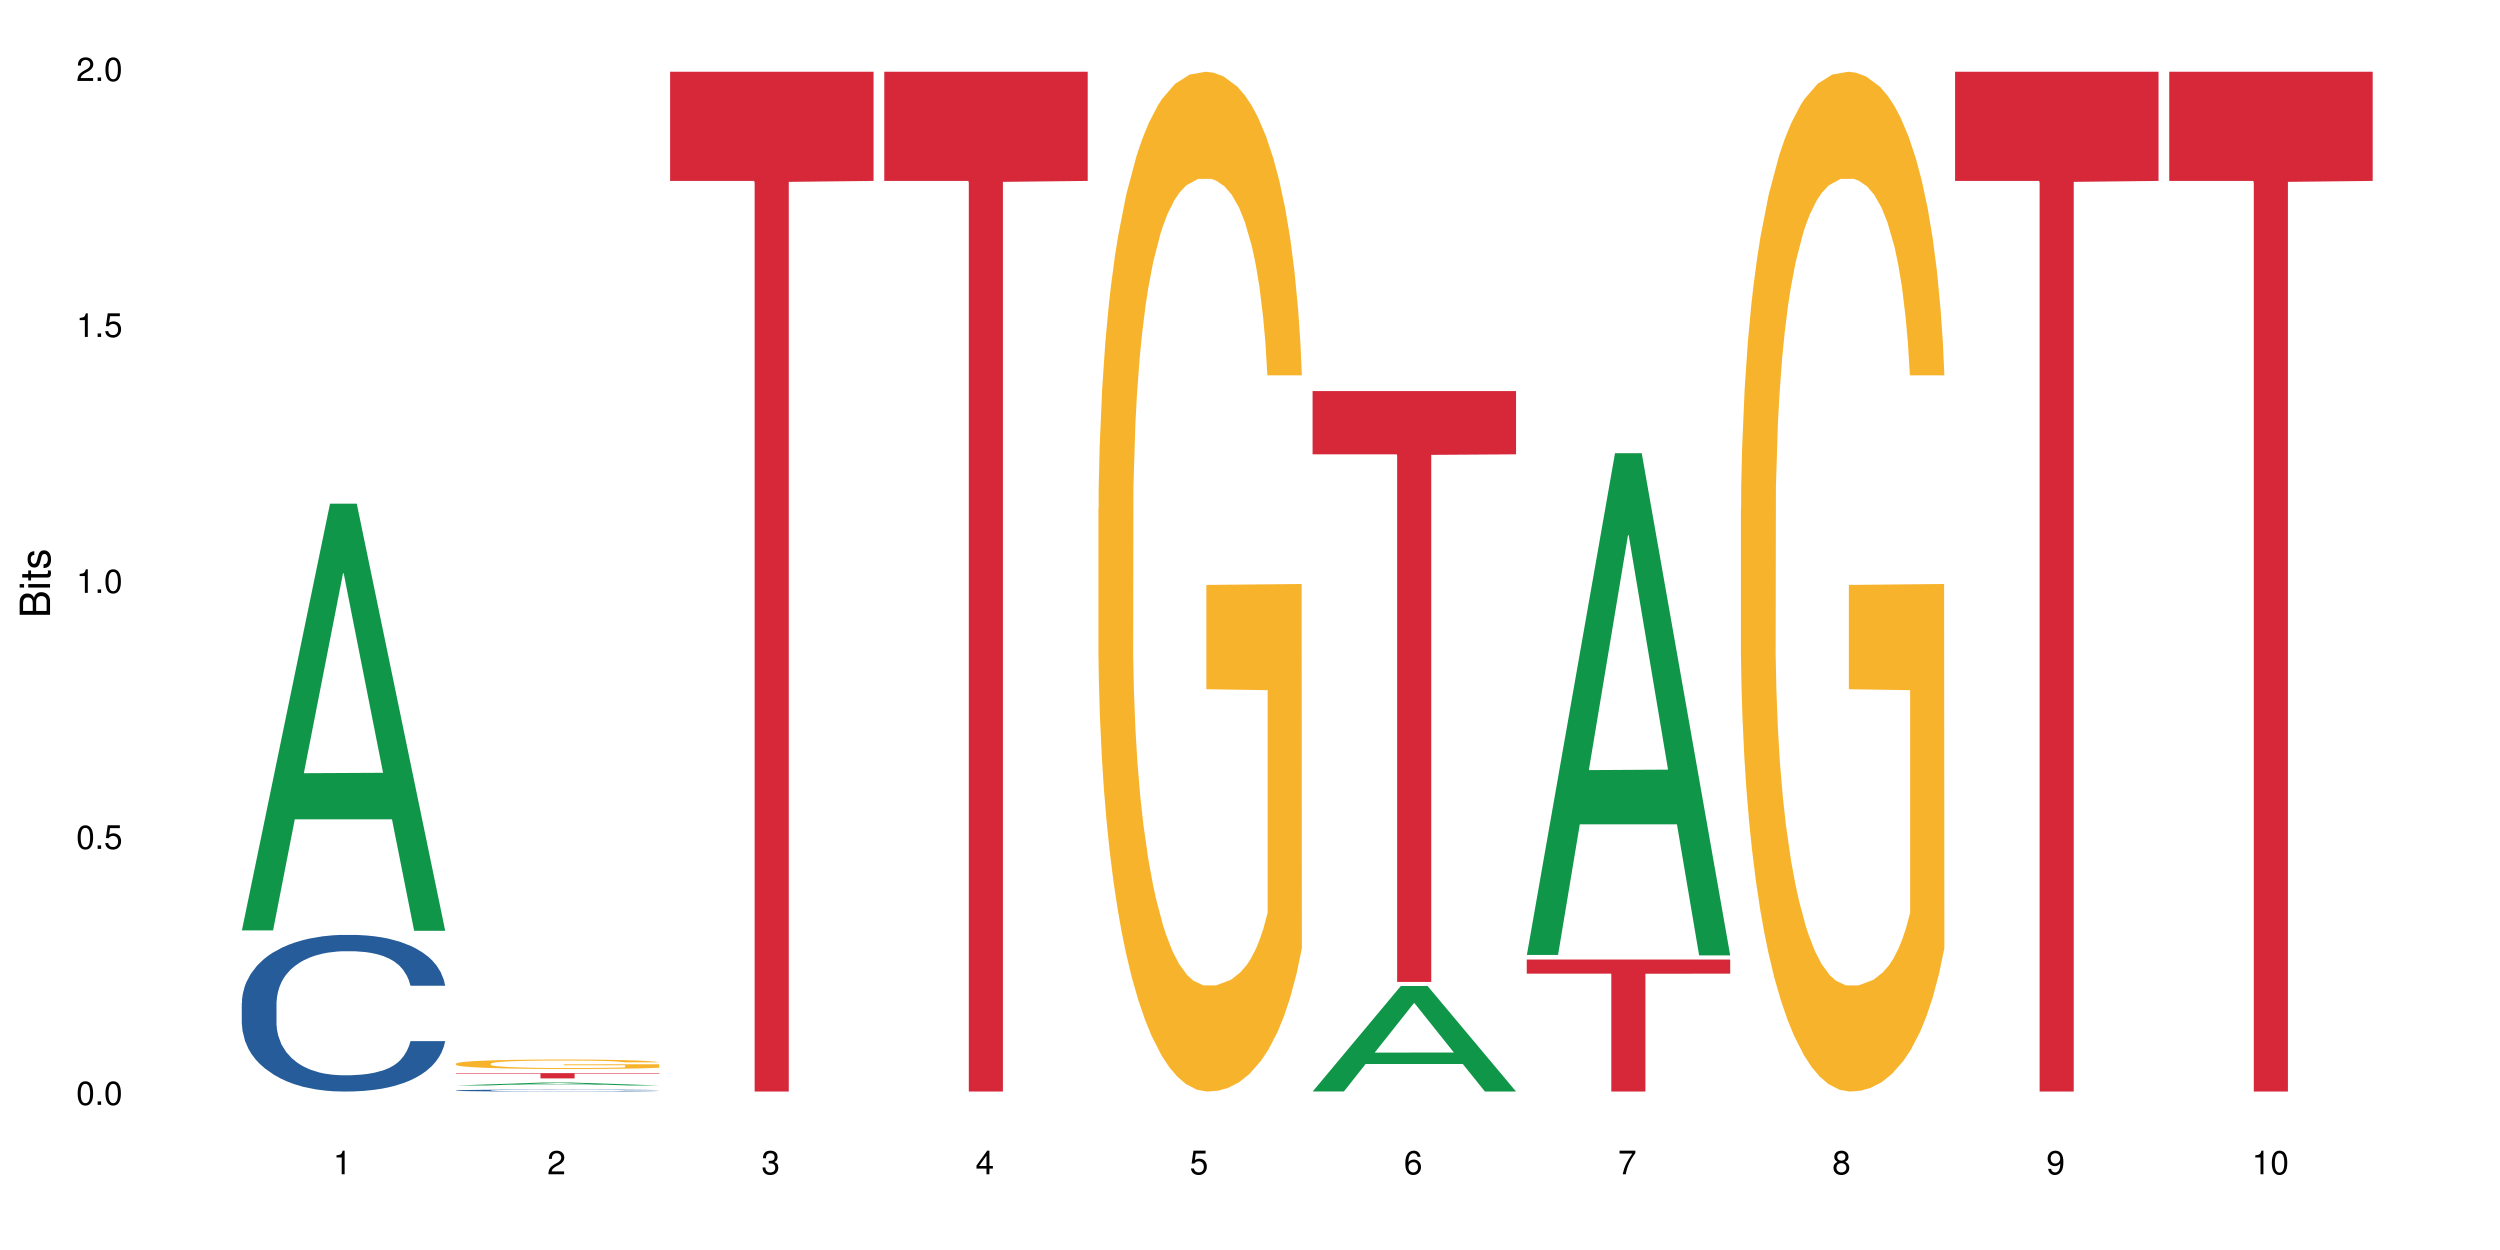 <?xml version="1.0" encoding="UTF-8"?>
<svg xmlns="http://www.w3.org/2000/svg" xmlns:xlink="http://www.w3.org/1999/xlink" width="720pt" height="360pt" viewBox="0 0 720 360" version="1.1">
<defs>
<g>
<symbol overflow="visible" id="glyph0-0">
<path style="stroke:none;" d=""/>
</symbol>
<symbol overflow="visible" id="glyph0-1">
<path style="stroke:none;" d="M 2.641 -6.797 C 2 -6.797 1.422 -6.531 1.078 -6.047 C 0.641 -5.453 0.406 -4.547 0.406 -3.297 C 0.406 -1 1.188 0.219 2.641 0.219 C 4.078 0.219 4.859 -1 4.859 -3.234 C 4.859 -4.562 4.656 -5.438 4.203 -6.047 C 3.844 -6.531 3.281 -6.797 2.641 -6.797 Z M 2.641 -6.047 C 3.547 -6.047 4 -5.125 4 -3.312 C 4 -1.375 3.562 -0.484 2.625 -0.484 C 1.734 -0.484 1.281 -1.422 1.281 -3.281 C 1.281 -5.141 1.734 -6.047 2.641 -6.047 Z M 2.641 -6.047 "/>
</symbol>
<symbol overflow="visible" id="glyph0-2">
<path style="stroke:none;" d="M 1.828 -1 L 0.828 -1 L 0.828 0 L 1.828 0 Z M 1.828 -1 "/>
</symbol>
<symbol overflow="visible" id="glyph0-3">
<path style="stroke:none;" d="M 4.562 -6.797 L 1.062 -6.797 L 0.547 -3.094 L 1.328 -3.094 C 1.719 -3.562 2.047 -3.734 2.578 -3.734 C 3.484 -3.734 4.062 -3.109 4.062 -2.094 C 4.062 -1.125 3.484 -0.531 2.578 -0.531 C 1.828 -0.531 1.375 -0.906 1.188 -1.672 L 0.328 -1.672 C 0.453 -1.109 0.547 -0.844 0.75 -0.594 C 1.125 -0.078 1.828 0.219 2.594 0.219 C 3.969 0.219 4.922 -0.781 4.922 -2.219 C 4.922 -3.562 4.031 -4.484 2.719 -4.484 C 2.25 -4.484 1.859 -4.359 1.469 -4.062 L 1.734 -5.969 L 4.562 -5.969 Z M 4.562 -6.797 "/>
</symbol>
<symbol overflow="visible" id="glyph0-4">
<path style="stroke:none;" d="M 2.484 -4.844 L 2.484 0 L 3.328 0 L 3.328 -6.797 L 2.766 -6.797 C 2.469 -5.75 2.281 -5.609 0.984 -5.453 L 0.984 -4.844 Z M 2.484 -4.844 "/>
</symbol>
<symbol overflow="visible" id="glyph0-5">
<path style="stroke:none;" d="M 4.859 -0.828 L 1.281 -0.828 C 1.359 -1.391 1.672 -1.75 2.5 -2.234 L 3.469 -2.75 C 4.406 -3.266 4.906 -3.969 4.906 -4.812 C 4.906 -5.375 4.672 -5.906 4.266 -6.266 C 3.859 -6.625 3.375 -6.797 2.719 -6.797 C 1.859 -6.797 1.219 -6.5 0.844 -5.922 C 0.609 -5.562 0.5 -5.125 0.484 -4.438 L 1.328 -4.438 C 1.359 -4.906 1.406 -5.188 1.531 -5.406 C 1.75 -5.812 2.188 -6.062 2.703 -6.062 C 3.469 -6.062 4.031 -5.516 4.031 -4.781 C 4.031 -4.25 3.719 -3.797 3.125 -3.438 L 2.234 -2.938 C 0.812 -2.141 0.406 -1.5 0.328 0 L 4.859 0 Z M 4.859 -0.828 "/>
</symbol>
<symbol overflow="visible" id="glyph0-6">
<path style="stroke:none;" d="M 2.125 -3.125 L 2.578 -3.125 C 3.516 -3.125 3.984 -2.703 3.984 -1.891 C 3.984 -1.031 3.469 -0.531 2.578 -0.531 C 1.656 -0.531 1.203 -0.984 1.156 -1.969 L 0.312 -1.969 C 0.344 -1.422 0.438 -1.078 0.609 -0.766 C 0.953 -0.109 1.625 0.219 2.547 0.219 C 3.953 0.219 4.859 -0.609 4.859 -1.906 C 4.859 -2.766 4.516 -3.25 3.703 -3.516 C 4.344 -3.766 4.656 -4.25 4.656 -4.938 C 4.656 -6.109 3.875 -6.797 2.578 -6.797 C 1.203 -6.797 0.484 -6.047 0.453 -4.609 L 1.297 -4.609 C 1.312 -5.016 1.344 -5.25 1.453 -5.453 C 1.641 -5.828 2.062 -6.062 2.594 -6.062 C 3.344 -6.062 3.797 -5.625 3.797 -4.906 C 3.797 -4.422 3.609 -4.141 3.25 -3.984 C 3.016 -3.891 2.719 -3.844 2.125 -3.844 Z M 2.125 -3.125 "/>
</symbol>
<symbol overflow="visible" id="glyph0-7">
<path style="stroke:none;" d="M 3.141 -1.625 L 3.141 0 L 3.984 0 L 3.984 -1.625 L 4.984 -1.625 L 4.984 -2.391 L 3.984 -2.391 L 3.984 -6.797 L 3.359 -6.797 L 0.266 -2.516 L 0.266 -1.625 Z M 3.141 -2.391 L 1 -2.391 L 3.141 -5.359 Z M 3.141 -2.391 "/>
</symbol>
<symbol overflow="visible" id="glyph0-8">
<path style="stroke:none;" d="M 4.781 -5.031 C 4.609 -6.141 3.891 -6.797 2.844 -6.797 C 2.094 -6.797 1.422 -6.438 1.031 -5.828 C 0.609 -5.172 0.406 -4.344 0.406 -3.094 C 0.406 -1.953 0.578 -1.234 0.984 -0.625 C 1.359 -0.078 1.953 0.219 2.703 0.219 C 3.984 0.219 4.922 -0.734 4.922 -2.078 C 4.922 -3.344 4.062 -4.234 2.844 -4.234 C 2.172 -4.234 1.641 -3.969 1.281 -3.469 C 1.281 -5.125 1.828 -6.047 2.797 -6.047 C 3.391 -6.047 3.797 -5.672 3.938 -5.031 Z M 2.734 -3.484 C 3.547 -3.484 4.062 -2.922 4.062 -2 C 4.062 -1.156 3.484 -0.531 2.703 -0.531 C 1.922 -0.531 1.328 -1.188 1.328 -2.047 C 1.328 -2.891 1.906 -3.484 2.734 -3.484 Z M 2.734 -3.484 "/>
</symbol>
<symbol overflow="visible" id="glyph0-9">
<path style="stroke:none;" d="M 4.984 -6.797 L 0.438 -6.797 L 0.438 -5.969 L 4.109 -5.969 C 2.5 -3.656 1.828 -2.234 1.328 0 L 2.219 0 C 2.594 -2.172 3.453 -4.047 4.984 -6.094 Z M 4.984 -6.797 "/>
</symbol>
<symbol overflow="visible" id="glyph0-10">
<path style="stroke:none;" d="M 3.75 -3.578 C 4.453 -4 4.688 -4.344 4.688 -4.984 C 4.688 -6.047 3.844 -6.797 2.641 -6.797 C 1.438 -6.797 0.594 -6.047 0.594 -4.984 C 0.594 -4.359 0.828 -4.016 1.516 -3.578 C 0.734 -3.203 0.359 -2.641 0.359 -1.891 C 0.359 -0.641 1.297 0.219 2.641 0.219 C 3.984 0.219 4.922 -0.641 4.922 -1.875 C 4.922 -2.641 4.531 -3.203 3.75 -3.578 Z M 2.641 -6.047 C 3.359 -6.047 3.812 -5.625 3.812 -4.969 C 3.812 -4.344 3.344 -3.922 2.641 -3.922 C 1.922 -3.922 1.453 -4.344 1.453 -4.984 C 1.453 -5.625 1.922 -6.047 2.641 -6.047 Z M 2.641 -3.203 C 3.484 -3.203 4.062 -2.672 4.062 -1.875 C 4.062 -1.062 3.484 -0.531 2.625 -0.531 C 1.797 -0.531 1.219 -1.078 1.219 -1.875 C 1.219 -2.672 1.797 -3.203 2.641 -3.203 Z M 2.641 -3.203 "/>
</symbol>
<symbol overflow="visible" id="glyph0-11">
<path style="stroke:none;" d="M 0.516 -1.547 C 0.672 -0.438 1.406 0.219 2.438 0.219 C 3.188 0.219 3.859 -0.141 4.266 -0.75 C 4.688 -1.406 4.891 -2.25 4.891 -3.484 C 4.891 -4.625 4.703 -5.359 4.312 -5.953 C 3.938 -6.5 3.344 -6.797 2.594 -6.797 C 1.297 -6.797 0.359 -5.844 0.359 -4.516 C 0.359 -3.25 1.234 -2.344 2.453 -2.344 C 3.094 -2.344 3.562 -2.578 4.016 -3.109 C 4 -1.453 3.469 -0.531 2.5 -0.531 C 1.906 -0.531 1.484 -0.906 1.359 -1.547 Z M 2.578 -6.062 C 3.375 -6.062 3.969 -5.406 3.969 -4.531 C 3.969 -3.688 3.375 -3.094 2.547 -3.094 C 1.734 -3.094 1.234 -3.672 1.234 -4.578 C 1.234 -5.438 1.797 -6.062 2.578 -6.062 Z M 2.578 -6.062 "/>
</symbol>
<symbol overflow="visible" id="glyph1-0">
<path style="stroke:none;" d=""/>
</symbol>
<symbol overflow="visible" id="glyph1-1">
<path style="stroke:none;" d="M 0 -0.953 L 0 -4.891 C 0 -5.719 -0.234 -6.344 -0.734 -6.797 C -1.188 -7.234 -1.812 -7.469 -2.5 -7.469 C -3.547 -7.469 -4.188 -7 -4.625 -5.875 C -4.984 -6.672 -5.641 -7.094 -6.531 -7.094 C -7.156 -7.094 -7.734 -6.859 -8.141 -6.391 C -8.562 -5.938 -8.75 -5.344 -8.75 -4.5 L -8.75 -0.953 Z M -4.984 -2.062 L -7.766 -2.062 L -7.766 -4.219 C -7.766 -4.844 -7.688 -5.203 -7.453 -5.5 C -7.219 -5.812 -6.859 -5.969 -6.375 -5.969 C -5.906 -5.969 -5.531 -5.812 -5.297 -5.5 C -5.062 -5.203 -4.984 -4.844 -4.984 -4.219 Z M -0.984 -2.062 L -4 -2.062 L -4 -4.781 C -4 -5.328 -3.859 -5.688 -3.578 -5.953 C -3.297 -6.219 -2.922 -6.359 -2.484 -6.359 C -2.062 -6.359 -1.688 -6.219 -1.406 -5.953 C -1.109 -5.688 -0.984 -5.328 -0.984 -4.781 Z M -0.984 -2.062 "/>
</symbol>
<symbol overflow="visible" id="glyph1-2">
<path style="stroke:none;" d="M -6.281 -1.797 L -6.281 -0.797 L 0 -0.797 L 0 -1.797 Z M -8.75 -1.797 L -8.75 -0.797 L -7.484 -0.797 L -7.484 -1.797 Z M -8.75 -1.797 "/>
</symbol>
<symbol overflow="visible" id="glyph1-3">
<path style="stroke:none;" d="M -6.281 -3.047 L -6.281 -2.016 L -8.016 -2.016 L -8.016 -1.016 L -6.281 -1.016 L -6.281 -0.172 L -5.469 -0.172 L -5.469 -1.016 L -0.719 -1.016 C -0.078 -1.016 0.281 -1.453 0.281 -2.234 C 0.281 -2.469 0.25 -2.719 0.188 -3.047 L -0.641 -3.047 C -0.609 -2.922 -0.594 -2.766 -0.594 -2.562 C -0.594 -2.141 -0.719 -2.016 -1.156 -2.016 L -5.469 -2.016 L -5.469 -3.047 Z M -6.281 -3.047 "/>
</symbol>
<symbol overflow="visible" id="glyph1-4">
<path style="stroke:none;" d="M -4.531 -5.25 C -5.766 -5.25 -6.469 -4.422 -6.469 -2.969 C -6.469 -1.516 -5.719 -0.562 -4.547 -0.562 C -3.562 -0.562 -3.094 -1.062 -2.734 -2.562 L -2.516 -3.484 C -2.344 -4.188 -2.094 -4.469 -1.625 -4.469 C -1.047 -4.469 -0.641 -3.875 -0.641 -3 C -0.641 -2.453 -0.797 -2 -1.062 -1.75 C -1.25 -1.594 -1.422 -1.531 -1.875 -1.469 L -1.875 -0.406 C -0.422 -0.453 0.281 -1.266 0.281 -2.922 C 0.281 -4.5 -0.5 -5.516 -1.719 -5.516 C -2.656 -5.516 -3.172 -4.984 -3.469 -3.734 L -3.703 -2.766 C -3.891 -1.953 -4.156 -1.609 -4.594 -1.609 C -5.172 -1.609 -5.547 -2.125 -5.547 -2.938 C -5.547 -3.75 -5.203 -4.172 -4.531 -4.203 Z M -4.531 -5.25 "/>
</symbol>
</g>
</defs>
<g id="surface41564">
<rect x="0" y="0" width="720" height="360" style="fill:rgb(100%,100%,100%);fill-opacity:1;stroke:none;"/>
<path style=" stroke:none;fill-rule:nonzero;fill:rgb(6.275%,58.824%,28.235%);fill-opacity:1;" d="M 69.629 267.961 L 69.691 267.844 L 95.047 145.051 L 102.746 145.051 L 128.223 268.078 L 119.273 268.078 L 112.887 235.965 L 84.902 235.965 L 78.645 267.961 L 69.629 267.961 L 87.598 222.68 L 110.32 222.562 L 98.988 165.152 L 98.863 165.035 L 98.738 165.383 L 87.535 222.562 L 87.598 222.68 Z M 69.629 267.961 "/>
<path style=" stroke:none;fill-rule:nonzero;fill:rgb(14.51%,36.078%,60%);fill-opacity:1;" d="M 69.629 288.887 L 69.699 288.844 L 69.699 287.855 L 69.914 286.289 L 70.414 284.309 L 70.914 282.945 L 72.203 280.516 L 73.988 278.164 L 75.848 276.348 L 77.203 275.277 L 78.418 274.453 L 81.207 272.926 L 82.992 272.145 L 84.922 271.441 L 87.281 270.742 L 88.996 270.328 L 92.852 269.668 L 95.711 269.379 L 97.926 269.258 L 102.715 269.258 L 105.574 269.422 L 107.645 269.629 L 109.93 269.957 L 111.859 270.328 L 115.219 271.234 L 118.219 272.391 L 119.578 273.051 L 121.723 274.328 L 123.367 275.566 L 124.508 276.637 L 125.797 278.164 L 126.938 280.02 L 127.797 282.121 L 128.223 283.895 L 118.219 283.895 L 117.719 282.246 L 117.148 280.969 L 116.078 279.277 L 115.004 278.082 L 113.504 276.887 L 112.148 276.102 L 110.289 275.316 L 108.645 274.824 L 106.93 274.453 L 105.285 274.203 L 102.141 273.957 L 98.5 273.957 L 97.141 274.039 L 94.355 274.371 L 92.852 274.66 L 90.711 275.234 L 89.207 275.773 L 87.422 276.598 L 86.207 277.297 L 84.707 278.371 L 83.637 279.316 L 82.422 280.68 L 81.707 281.711 L 81.062 282.863 L 80.492 284.227 L 80.062 285.668 L 79.777 287.195 L 79.633 288.68 L 79.633 295.07 L 79.777 296.555 L 80.133 298.289 L 81.062 300.805 L 82.422 302.988 L 83.992 304.723 L 85.492 305.957 L 86.352 306.535 L 87.492 307.195 L 89.281 308.02 L 91.852 308.844 L 93.352 309.176 L 95.641 309.504 L 97.996 309.668 L 101.141 309.668 L 103.93 309.504 L 105.785 309.297 L 107.715 308.969 L 110.359 308.266 L 112.004 307.609 L 113.434 306.824 L 114.504 306.039 L 115.219 305.379 L 116.293 304.102 L 117.148 302.699 L 117.793 301.258 L 118.219 299.855 L 128.223 299.855 L 127.797 301.504 L 127.152 303.113 L 126.508 304.309 L 125.508 305.75 L 124.367 307.031 L 122.723 308.473 L 121.363 309.422 L 119.578 310.453 L 117.934 311.238 L 116.148 311.938 L 113.504 312.762 L 111.789 313.176 L 109.93 313.547 L 107.715 313.875 L 104.93 314.164 L 101.93 314.328 L 99.141 314.371 L 96.141 314.289 L 93.926 314.125 L 90.996 313.754 L 87.352 313.012 L 84.707 312.227 L 82.633 311.441 L 80.848 310.617 L 78.848 309.504 L 76.273 307.691 L 74.703 306.289 L 73.633 305.133 L 72.418 303.523 L 71.559 302.082 L 70.559 299.773 L 69.844 296.844 L 69.629 294.578 Z M 69.629 288.887 "/>
<path style=" stroke:none;fill-rule:nonzero;fill:rgb(6.275%,58.824%,28.235%);fill-opacity:1;" d="M 131.309 312.613 L 131.371 312.613 L 156.727 311.762 L 164.426 311.762 L 189.902 312.613 L 180.953 312.613 L 174.566 312.391 L 146.582 312.391 L 140.324 312.613 L 131.309 312.613 L 149.273 312.297 L 172 312.297 L 160.668 311.898 L 160.543 311.898 L 160.418 311.902 L 149.211 312.297 L 149.273 312.297 Z M 131.309 312.613 "/>
<path style=" stroke:none;fill-rule:nonzero;fill:rgb(14.51%,36.078%,60%);fill-opacity:1;" d="M 131.309 314.043 L 131.379 314.043 L 131.379 314.031 L 131.594 314.012 L 132.094 313.984 L 132.594 313.969 L 133.883 313.938 L 135.668 313.906 L 137.523 313.883 L 138.883 313.871 L 140.098 313.859 L 142.883 313.84 L 144.672 313.828 L 146.602 313.82 L 148.957 313.812 L 150.672 313.809 L 154.531 313.797 L 157.391 313.793 L 164.395 313.793 L 167.25 313.797 L 169.324 313.797 L 171.609 313.801 L 173.539 313.809 L 176.898 313.82 L 179.898 313.832 L 181.258 313.84 L 183.402 313.859 L 185.043 313.875 L 186.188 313.887 L 187.473 313.906 L 188.617 313.93 L 189.477 313.957 L 189.902 313.98 L 179.898 313.98 L 179.398 313.961 L 178.828 313.941 L 177.758 313.922 L 176.684 313.906 L 175.184 313.891 L 173.824 313.879 L 171.969 313.871 L 170.324 313.863 L 168.609 313.859 L 166.965 313.855 L 163.82 313.852 L 160.176 313.852 L 158.82 313.855 L 156.031 313.859 L 154.531 313.863 L 152.387 313.871 L 150.887 313.875 L 149.102 313.887 L 147.887 313.895 L 146.387 313.91 L 145.312 313.922 L 144.098 313.938 L 143.387 313.953 L 142.742 313.969 L 142.172 313.984 L 141.742 314.004 L 141.457 314.023 L 141.312 314.043 L 141.312 314.125 L 141.457 314.141 L 141.812 314.164 L 142.742 314.195 L 144.098 314.227 L 145.672 314.246 L 147.172 314.262 L 148.031 314.27 L 149.172 314.277 L 150.961 314.289 L 153.531 314.301 L 155.031 314.305 L 157.32 314.309 L 165.609 314.309 L 167.465 314.305 L 169.395 314.301 L 172.039 314.293 L 173.684 314.285 L 175.113 314.273 L 176.184 314.266 L 176.898 314.254 L 177.969 314.238 L 178.828 314.223 L 179.473 314.203 L 179.898 314.184 L 189.902 314.184 L 189.477 314.207 L 188.832 314.227 L 188.188 314.242 L 187.188 314.262 L 186.047 314.277 L 184.402 314.297 L 183.043 314.309 L 181.258 314.32 L 179.613 314.332 L 177.828 314.34 L 175.184 314.352 L 173.469 314.355 L 171.609 314.359 L 169.395 314.363 L 166.609 314.367 L 163.605 314.371 L 157.82 314.371 L 155.605 314.367 L 152.676 314.363 L 149.031 314.352 L 146.387 314.344 L 144.312 314.332 L 142.527 314.324 L 140.527 314.309 L 137.953 314.285 L 136.383 314.266 L 135.309 314.254 L 134.094 314.23 L 133.238 314.215 L 132.238 314.184 L 131.523 314.145 L 131.309 314.117 Z M 131.309 314.043 "/>
<path style=" stroke:none;fill-rule:nonzero;fill:rgb(96.863%,70.196%,16.863%);fill-opacity:1;" d="M 131.309 306.316 L 131.379 306.312 L 131.379 306.262 L 131.664 306.148 L 132.379 305.996 L 133.309 305.867 L 134.309 305.77 L 134.953 305.715 L 136.023 305.641 L 136.953 305.586 L 139.312 305.473 L 142.312 305.371 L 143.957 305.324 L 145.812 305.281 L 148.457 305.234 L 149.672 305.219 L 153.391 305.176 L 157.605 305.152 L 162.25 305.145 L 164.395 305.148 L 167.324 305.156 L 171.324 305.184 L 173.613 305.211 L 175.398 305.234 L 177.254 305.266 L 179.543 305.316 L 181.688 305.375 L 183.402 305.438 L 185.117 305.512 L 186.547 305.59 L 187.762 305.68 L 188.832 305.785 L 189.477 305.871 L 189.902 305.957 L 179.973 305.957 L 179.398 305.871 L 178.758 305.805 L 177.684 305.723 L 176.613 305.66 L 175.539 305.613 L 173.539 305.551 L 171.824 305.508 L 169.68 305.473 L 167.609 305.453 L 165.25 305.438 L 163.82 305.434 L 160.035 305.434 L 156.605 305.449 L 154.605 305.469 L 153.176 305.488 L 151.172 305.527 L 149.957 305.555 L 149.246 305.578 L 147.102 305.652 L 145.672 305.723 L 144.887 305.77 L 143.887 305.848 L 143.172 305.914 L 142.383 306.012 L 141.957 306.086 L 141.383 306.258 L 141.312 306.707 L 141.527 306.801 L 141.957 306.902 L 142.527 306.992 L 143.387 307.086 L 144.242 307.16 L 145.742 307.258 L 147.027 307.324 L 148.031 307.363 L 149.957 307.434 L 150.746 307.453 L 152.602 307.5 L 154.531 307.535 L 156.891 307.562 L 158.676 307.578 L 161.535 307.59 L 165.18 307.59 L 169.469 307.578 L 172.184 307.559 L 174.039 307.535 L 175.254 307.52 L 176.754 307.492 L 177.828 307.469 L 178.828 307.441 L 180.043 307.398 L 180.043 306.801 L 162.391 306.797 L 162.391 306.52 L 189.832 306.516 L 189.902 307.492 L 188.402 307.559 L 186.547 307.625 L 184.758 307.676 L 182.902 307.715 L 180.258 307.766 L 178.113 307.793 L 174.824 307.828 L 171.824 307.852 L 168.68 307.867 L 165.895 307.875 L 162.605 307.875 L 159.676 307.871 L 156.531 307.855 L 154.031 307.836 L 151.746 307.812 L 149.457 307.777 L 146.602 307.727 L 144.742 307.684 L 142.812 307.633 L 140.883 307.57 L 139.168 307.5 L 138.027 307.449 L 136.883 307.391 L 135.668 307.316 L 134.523 307.23 L 133.668 307.152 L 132.879 307.066 L 132.309 306.984 L 131.738 306.871 L 131.453 306.781 L 131.309 306.703 Z M 131.309 306.316 "/>
<path style=" stroke:none;fill-rule:nonzero;fill:rgb(83.922%,15.686%,22.353%);fill-opacity:1;" d="M 131.309 309.055 L 189.902 309.055 L 189.902 309.219 L 165.484 309.219 L 165.484 310.582 L 155.656 310.582 L 155.656 309.223 L 155.516 309.219 L 131.309 309.219 Z M 131.309 309.055 "/>
<path style=" stroke:none;fill-rule:nonzero;fill:rgb(83.922%,15.686%,22.353%);fill-opacity:1;" d="M 192.988 20.664 L 251.582 20.664 L 251.582 52.102 L 227.164 52.379 L 227.164 314.371 L 217.336 314.371 L 217.336 52.652 L 217.195 52.102 L 192.988 52.102 Z M 192.988 20.664 "/>
<path style=" stroke:none;fill-rule:nonzero;fill:rgb(83.922%,15.686%,22.353%);fill-opacity:1;" d="M 254.668 20.664 L 313.262 20.664 L 313.262 52.102 L 288.84 52.379 L 288.84 314.371 L 279.016 314.371 L 279.016 52.652 L 278.875 52.102 L 254.668 52.102 Z M 254.668 20.664 "/>
<path style=" stroke:none;fill-rule:nonzero;fill:rgb(96.863%,70.196%,16.863%);fill-opacity:1;" d="M 316.348 146.461 L 316.418 146.191 L 316.418 140.828 L 316.703 128.758 L 317.418 112.129 L 318.348 98.449 L 319.348 87.719 L 319.992 82.086 L 321.062 74.039 L 321.992 68.141 L 324.348 56.07 L 327.352 44.805 L 328.992 39.977 L 330.852 35.414 L 333.496 30.32 L 334.711 28.441 L 338.426 24.148 L 342.641 21.469 L 347.289 20.664 L 349.43 20.93 L 352.359 22.004 L 356.363 24.953 L 358.648 27.637 L 360.434 30.32 L 362.293 33.805 L 364.578 39.172 L 366.723 45.609 L 368.438 52.047 L 370.152 60.094 L 371.582 68.676 L 372.797 78.062 L 373.871 89.328 L 374.512 98.715 L 374.941 108.105 L 365.008 108.105 L 364.438 98.715 L 363.793 91.477 L 362.723 82.625 L 361.648 76.188 L 360.578 71.09 L 358.578 64.117 L 356.863 59.824 L 354.719 56.07 L 352.645 53.656 L 350.289 52.047 L 348.859 51.508 L 345.07 51.508 L 341.641 53.387 L 339.641 55.531 L 338.211 57.68 L 336.211 61.703 L 334.996 64.922 L 334.281 67.066 L 332.137 75.383 L 330.707 82.891 L 329.922 87.988 L 328.922 96.035 L 328.207 103.277 L 327.422 114.004 L 326.992 122.051 L 326.422 140.293 L 326.352 188.574 L 326.562 198.766 L 326.992 209.762 L 327.566 219.418 L 328.422 229.609 L 329.281 237.391 L 330.781 247.852 L 332.066 254.824 L 333.066 259.383 L 334.996 266.625 L 335.781 269.039 L 337.641 273.867 L 339.57 277.625 L 341.93 280.844 L 343.715 282.453 L 346.574 283.793 L 350.219 283.793 L 354.504 282.184 L 357.219 280.039 L 359.078 277.891 L 360.293 276.016 L 361.793 273.062 L 362.863 270.383 L 363.867 267.43 L 365.078 262.871 L 365.078 198.766 L 347.43 198.496 L 347.43 168.457 L 374.871 168.188 L 374.941 273.062 L 373.441 280.305 L 371.582 287.281 L 369.797 292.645 L 367.938 297.203 L 365.293 302.301 L 363.152 305.52 L 359.863 309.273 L 356.863 311.688 L 353.719 313.297 L 350.93 314.102 L 347.645 314.371 L 344.715 313.836 L 341.57 312.227 L 339.07 310.078 L 336.781 307.398 L 334.496 303.91 L 331.637 298.277 L 329.781 293.719 L 327.852 288.086 L 325.922 281.379 L 324.207 274.137 L 323.062 268.504 L 321.918 262.066 L 320.703 254.02 L 319.562 244.898 L 318.703 236.586 L 317.918 227.195 L 317.348 218.344 L 316.773 206.277 L 316.488 196.621 L 316.348 188.305 Z M 316.348 146.461 "/>
<path style=" stroke:none;fill-rule:nonzero;fill:rgb(6.275%,58.824%,28.235%);fill-opacity:1;" d="M 378.023 314.344 L 378.086 314.312 L 403.441 283.969 L 411.141 283.969 L 436.621 314.371 L 427.668 314.371 L 421.281 306.434 L 393.301 306.434 L 387.039 314.344 L 378.023 314.344 L 395.992 303.152 L 418.715 303.125 L 407.387 288.938 L 407.262 288.91 L 407.137 288.992 L 395.93 303.125 L 395.992 303.152 Z M 378.023 314.344 "/>
<path style=" stroke:none;fill-rule:nonzero;fill:rgb(83.922%,15.686%,22.353%);fill-opacity:1;" d="M 378.023 112.633 L 436.621 112.633 L 436.621 130.844 L 412.199 131.004 L 412.199 282.789 L 402.375 282.789 L 402.375 131.164 L 402.23 130.844 L 378.023 130.844 Z M 378.023 112.633 "/>
<path style=" stroke:none;fill-rule:nonzero;fill:rgb(6.275%,58.824%,28.235%);fill-opacity:1;" d="M 439.703 275.023 L 439.766 274.891 L 465.121 130.527 L 472.82 130.527 L 498.301 275.16 L 489.348 275.16 L 482.961 237.406 L 454.98 237.406 L 448.719 275.023 L 439.703 275.023 L 457.672 221.789 L 480.395 221.652 L 469.066 154.16 L 468.938 154.023 L 468.812 154.43 L 457.609 221.652 L 457.672 221.789 Z M 439.703 275.023 "/>
<path style=" stroke:none;fill-rule:nonzero;fill:rgb(83.922%,15.686%,22.353%);fill-opacity:1;" d="M 439.703 276.34 L 498.301 276.34 L 498.301 280.41 L 473.879 280.445 L 473.879 314.371 L 464.055 314.371 L 464.055 280.484 L 463.91 280.41 L 439.703 280.41 Z M 439.703 276.34 "/>
<path style=" stroke:none;fill-rule:nonzero;fill:rgb(96.863%,70.196%,16.863%);fill-opacity:1;" d="M 501.383 146.461 L 501.453 146.191 L 501.453 140.828 L 501.742 128.758 L 502.457 112.129 L 503.383 98.449 L 504.383 87.719 L 505.027 82.086 L 506.102 74.039 L 507.027 68.141 L 509.387 56.07 L 512.387 44.805 L 514.031 39.977 L 515.891 35.414 L 518.535 30.32 L 519.75 28.441 L 523.465 24.148 L 527.68 21.469 L 532.324 20.664 L 534.469 20.93 L 537.398 22.004 L 541.398 24.953 L 543.688 27.637 L 545.473 30.32 L 547.332 33.805 L 549.617 39.172 L 551.762 45.609 L 553.477 52.047 L 555.191 60.094 L 556.621 68.676 L 557.836 78.062 L 558.906 89.328 L 559.551 98.715 L 559.98 108.105 L 550.047 108.105 L 549.473 98.715 L 548.832 91.477 L 547.758 82.625 L 546.688 76.188 L 545.617 71.09 L 543.613 64.117 L 541.898 59.824 L 539.758 56.07 L 537.684 53.656 L 535.324 52.047 L 533.898 51.508 L 530.109 51.508 L 526.68 53.387 L 524.68 55.531 L 523.25 57.68 L 521.25 61.703 L 520.035 64.922 L 519.32 67.066 L 517.176 75.383 L 515.746 82.891 L 514.961 87.988 L 513.961 96.035 L 513.246 103.277 L 512.461 114.004 L 512.031 122.051 L 511.461 140.293 L 511.387 188.574 L 511.602 198.766 L 512.031 209.762 L 512.602 219.418 L 513.461 229.609 L 514.316 237.391 L 515.816 247.852 L 517.105 254.824 L 518.105 259.383 L 520.035 266.625 L 520.82 269.039 L 522.68 273.867 L 524.605 277.625 L 526.965 280.844 L 528.75 282.453 L 531.609 283.793 L 535.254 283.793 L 539.543 282.184 L 542.258 280.039 L 544.113 277.891 L 545.328 276.016 L 546.832 273.062 L 547.902 270.383 L 548.902 267.43 L 550.117 262.871 L 550.117 198.766 L 532.469 198.496 L 532.469 168.457 L 559.906 168.188 L 559.98 273.062 L 558.477 280.305 L 556.621 287.281 L 554.832 292.645 L 552.977 297.203 L 550.332 302.301 L 548.188 305.52 L 544.902 309.273 L 541.898 311.688 L 538.754 313.297 L 535.969 314.102 L 532.684 314.371 L 529.754 313.836 L 526.609 312.227 L 524.105 310.078 L 521.82 307.398 L 519.535 303.91 L 516.676 298.277 L 514.816 293.719 L 512.887 288.086 L 510.957 281.379 L 509.242 274.137 L 508.102 268.504 L 506.957 262.066 L 505.742 254.02 L 504.598 244.898 L 503.742 236.586 L 502.957 227.195 L 502.383 218.344 L 501.812 206.277 L 501.527 196.621 L 501.383 188.305 Z M 501.383 146.461 "/>
<path style=" stroke:none;fill-rule:nonzero;fill:rgb(83.922%,15.686%,22.353%);fill-opacity:1;" d="M 563.062 20.664 L 621.656 20.664 L 621.656 52.102 L 597.238 52.379 L 597.238 314.371 L 587.41 314.371 L 587.41 52.652 L 587.27 52.102 L 563.062 52.102 Z M 563.062 20.664 "/>
<path style=" stroke:none;fill-rule:nonzero;fill:rgb(83.922%,15.686%,22.353%);fill-opacity:1;" d="M 624.742 20.664 L 683.336 20.664 L 683.336 52.102 L 658.918 52.379 L 658.918 314.371 L 649.09 314.371 L 649.09 52.652 L 648.949 52.102 L 624.742 52.102 Z M 624.742 20.664 "/>
<g style="fill:rgb(0%,0%,0%);fill-opacity:1;">
  <use xlink:href="#glyph0-1" x="21.957" y="318.198"/>
  <use xlink:href="#glyph0-2" x="27.291" y="318.198"/>
  <use xlink:href="#glyph0-1" x="29.958" y="318.198"/>
</g>
<g style="fill:rgb(0%,0%,0%);fill-opacity:1;">
  <use xlink:href="#glyph0-1" x="21.957" y="244.476"/>
  <use xlink:href="#glyph0-2" x="27.291" y="244.476"/>
  <use xlink:href="#glyph0-3" x="29.958" y="244.476"/>
</g>
<g style="fill:rgb(0%,0%,0%);fill-opacity:1;">
  <use xlink:href="#glyph0-4" x="21.957" y="170.753"/>
  <use xlink:href="#glyph0-2" x="27.291" y="170.753"/>
  <use xlink:href="#glyph0-1" x="29.958" y="170.753"/>
</g>
<g style="fill:rgb(0%,0%,0%);fill-opacity:1;">
  <use xlink:href="#glyph0-4" x="21.957" y="97.034"/>
  <use xlink:href="#glyph0-2" x="27.291" y="97.034"/>
  <use xlink:href="#glyph0-3" x="29.958" y="97.034"/>
</g>
<g style="fill:rgb(0%,0%,0%);fill-opacity:1;">
  <use xlink:href="#glyph0-5" x="21.957" y="23.312"/>
  <use xlink:href="#glyph0-2" x="27.291" y="23.312"/>
  <use xlink:href="#glyph0-1" x="29.958" y="23.312"/>
</g>
<g style="fill:rgb(0%,0%,0%);fill-opacity:1;">
  <use xlink:href="#glyph0-4" x="95.926" y="338.19"/>
</g>
<g style="fill:rgb(0%,0%,0%);fill-opacity:1;">
  <use xlink:href="#glyph0-5" x="157.605" y="338.19"/>
</g>
<g style="fill:rgb(0%,0%,0%);fill-opacity:1;">
  <use xlink:href="#glyph0-6" x="219.285" y="338.19"/>
</g>
<g style="fill:rgb(0%,0%,0%);fill-opacity:1;">
  <use xlink:href="#glyph0-7" x="280.965" y="338.19"/>
</g>
<g style="fill:rgb(0%,0%,0%);fill-opacity:1;">
  <use xlink:href="#glyph0-3" x="342.645" y="338.19"/>
</g>
<g style="fill:rgb(0%,0%,0%);fill-opacity:1;">
  <use xlink:href="#glyph0-8" x="404.324" y="338.19"/>
</g>
<g style="fill:rgb(0%,0%,0%);fill-opacity:1;">
  <use xlink:href="#glyph0-9" x="466" y="338.19"/>
</g>
<g style="fill:rgb(0%,0%,0%);fill-opacity:1;">
  <use xlink:href="#glyph0-10" x="527.68" y="338.19"/>
</g>
<g style="fill:rgb(0%,0%,0%);fill-opacity:1;">
  <use xlink:href="#glyph0-11" x="589.359" y="338.19"/>
</g>
<g style="fill:rgb(0%,0%,0%);fill-opacity:1;">
  <use xlink:href="#glyph0-4" x="648.539" y="338.19"/>
  <use xlink:href="#glyph0-1" x="653.873" y="338.19"/>
</g>
<g style="fill:rgb(0%,0%,0%);fill-opacity:1;">
  <use xlink:href="#glyph1-1" x="14.412" y="178.016"/>
  <use xlink:href="#glyph1-2" x="14.412" y="170.012"/>
  <use xlink:href="#glyph1-3" x="14.412" y="167.348"/>
  <use xlink:href="#glyph1-4" x="14.412" y="164.012"/>
</g>
</g>
</svg>
